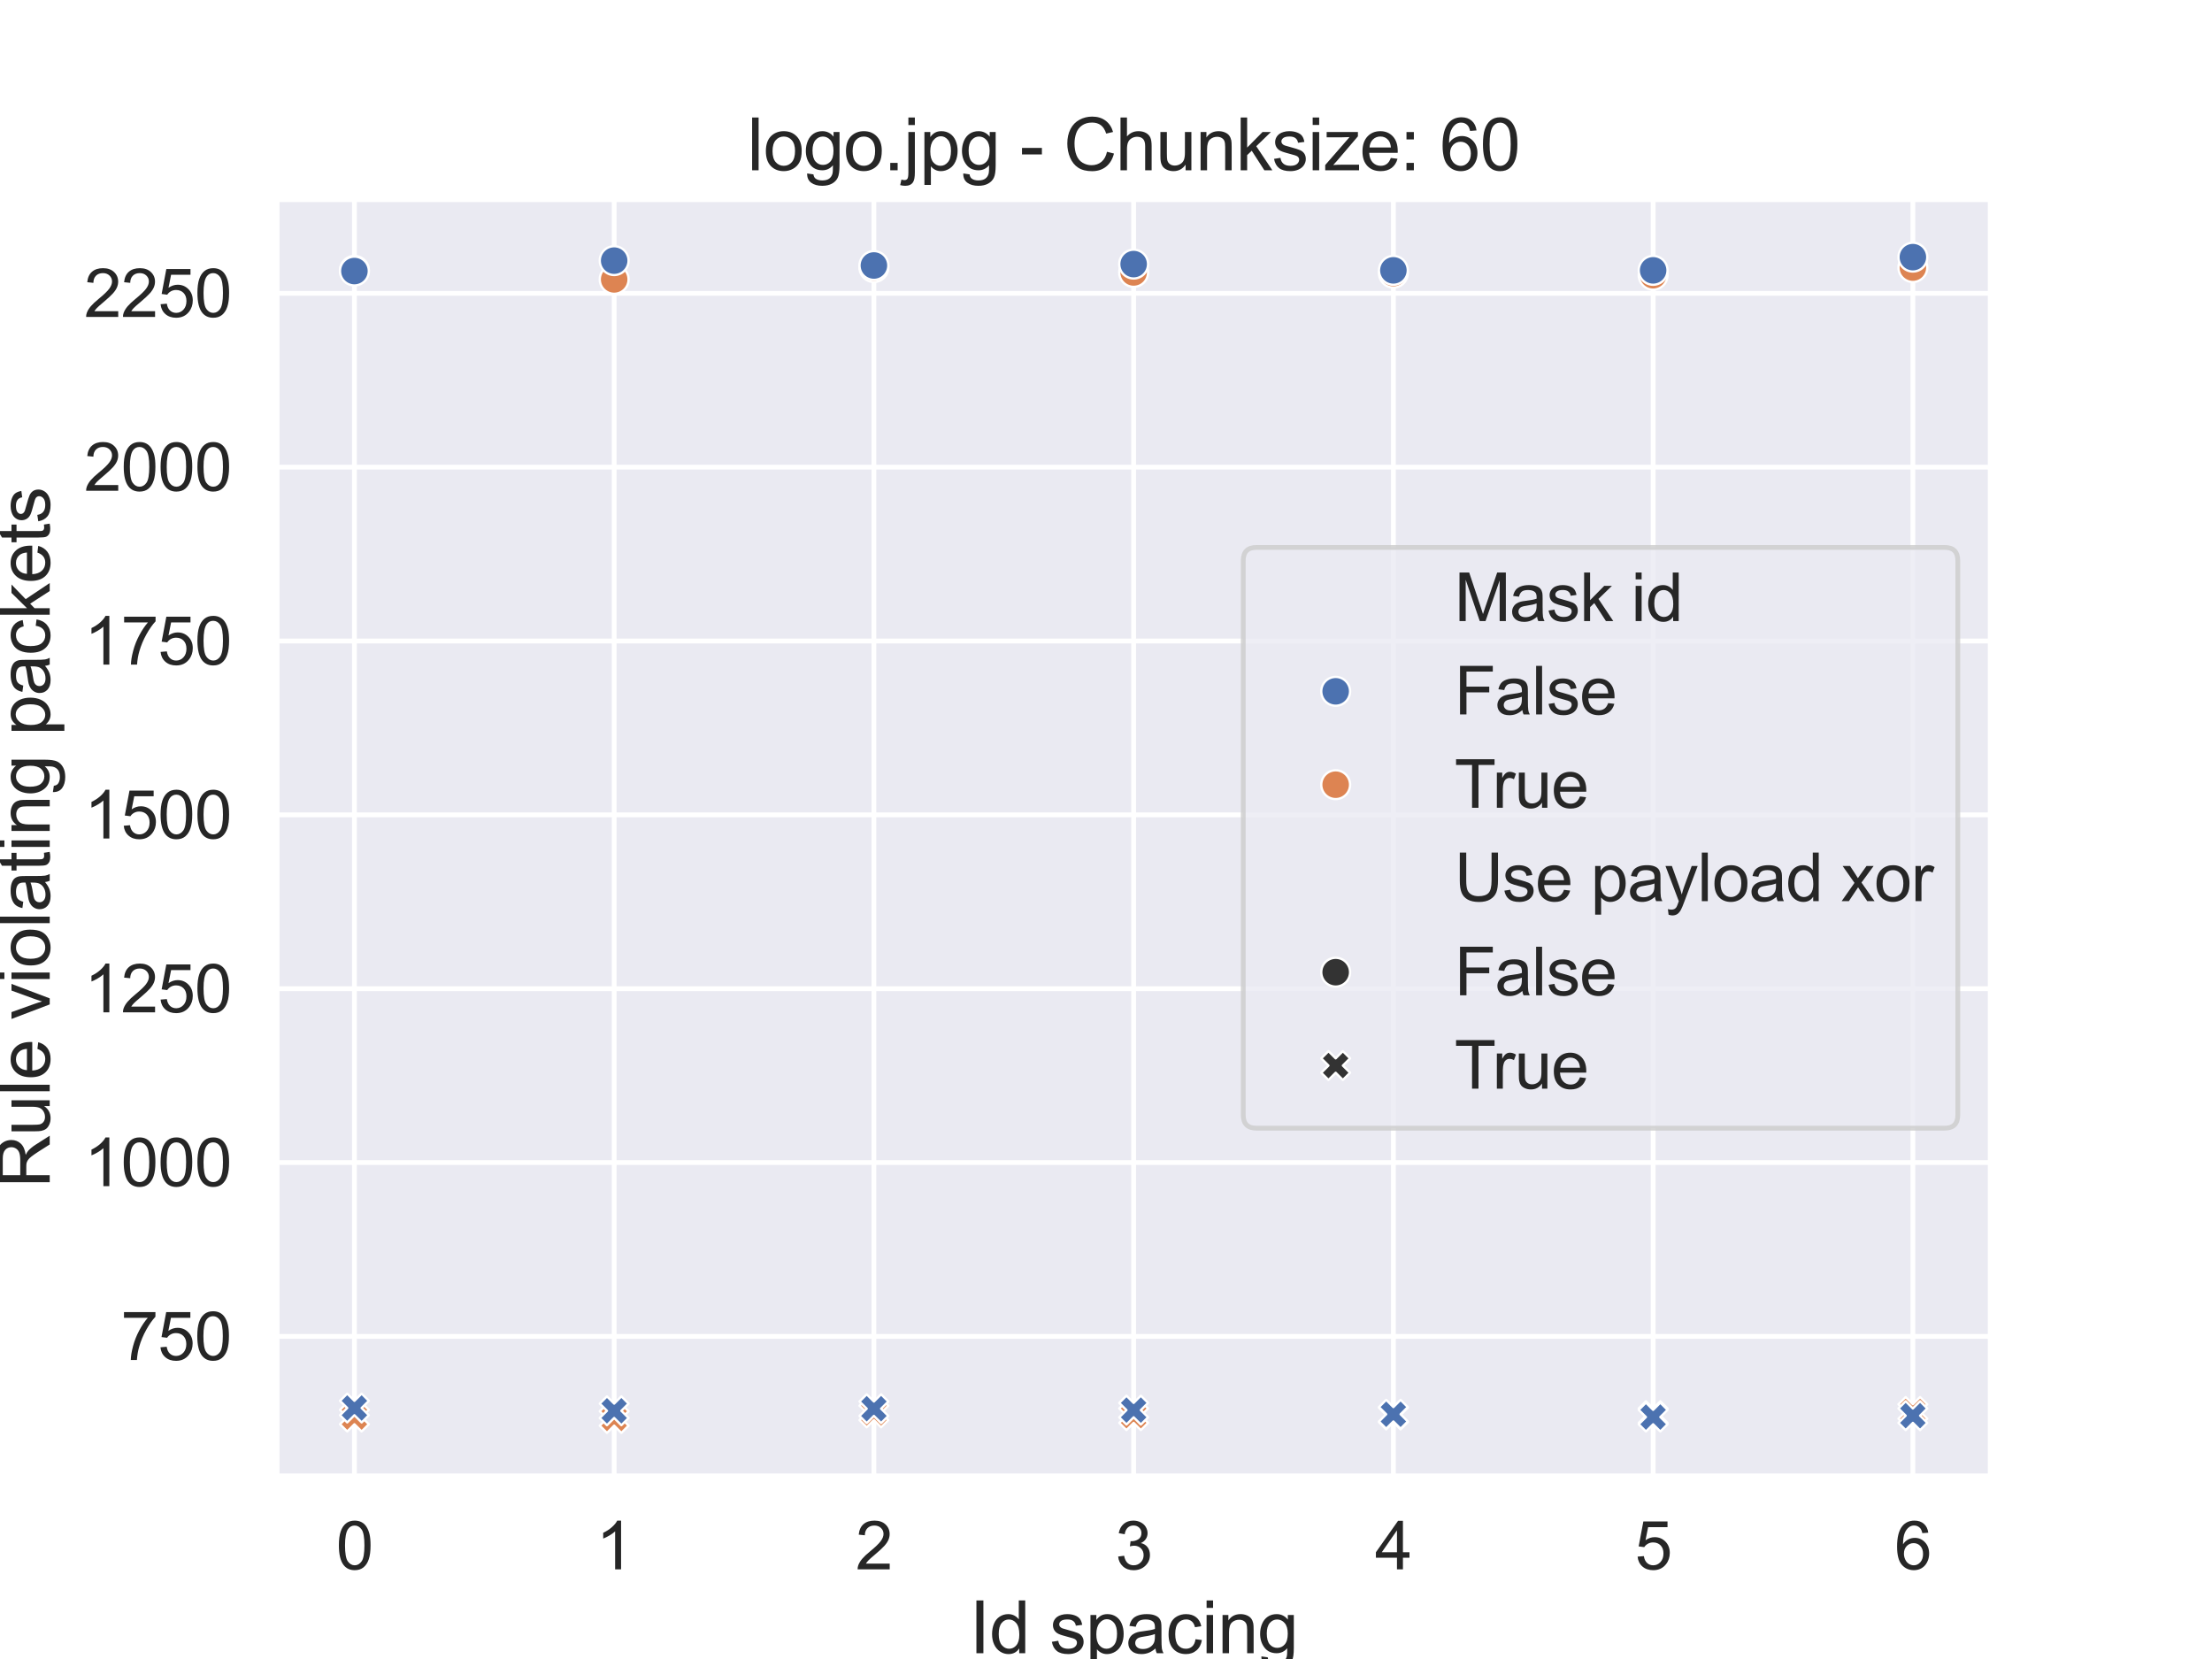 <?xml version="1.0" encoding="utf-8" standalone="no"?>
<!DOCTYPE svg PUBLIC "-//W3C//DTD SVG 1.1//EN"
  "http://www.w3.org/Graphics/SVG/1.1/DTD/svg11.dtd">
<svg xmlns:xlink="http://www.w3.org/1999/xlink" width="460.8pt" height="345.6pt" viewBox="0 0 460.8 345.6" xmlns="http://www.w3.org/2000/svg" version="1.1">
 <defs>
  <style type="text/css">*{stroke-linejoin: round; stroke-linecap: butt}</style>
 </defs>
 <g id="figure_1">
  <g id="patch_1">
   <path d="M 0 345.6 
L 460.8 345.6 
L 460.8 0 
L 0 0 
z
" style="fill: #ffffff"/>
  </g>
  <g id="axes_1">
   <g id="patch_2">
    <path d="M 57.6 307.584 
L 414.72 307.584 
L 414.72 41.472 
L 57.6 41.472 
z
" style="fill: #eaeaf2"/>
   </g>
   <g id="matplotlib.axis_1">
    <g id="xtick_1">
     <g id="line2d_1">
      <path d="M 73.833 307.584 
L 73.833 41.472 
" clip-path="url(#pdeefecf9b1)" style="fill: none; stroke: #ffffff; stroke-linecap: round"/>
     </g>
     <g id="text_1">
      <!-- 0 -->
      <g style="fill: #262626" transform="translate(70.01 326.926) scale(0.138 -0.138)">
       <defs>
        <path id="ArialMT-30" d="M 266 2259 
Q 266 3072 433 3567 
Q 600 4063 929 4331 
Q 1259 4600 1759 4600 
Q 2128 4600 2406 4451 
Q 2684 4303 2865 4023 
Q 3047 3744 3150 3342 
Q 3253 2941 3253 2259 
Q 3253 1453 3087 958 
Q 2922 463 2592 192 
Q 2263 -78 1759 -78 
Q 1097 -78 719 397 
Q 266 969 266 2259 
z
M 844 2259 
Q 844 1131 1108 757 
Q 1372 384 1759 384 
Q 2147 384 2411 759 
Q 2675 1134 2675 2259 
Q 2675 3391 2411 3762 
Q 2147 4134 1753 4134 
Q 1366 4134 1134 3806 
Q 844 3388 844 2259 
z
" transform="scale(0.016)"/>
       </defs>
       <use xlink:href="#ArialMT-30"/>
      </g>
     </g>
    </g>
    <g id="xtick_2">
     <g id="line2d_2">
      <path d="M 127.942 307.584 
L 127.942 41.472 
" clip-path="url(#pdeefecf9b1)" style="fill: none; stroke: #ffffff; stroke-linecap: round"/>
     </g>
     <g id="text_2">
      <!-- 1 -->
      <g style="fill: #262626" transform="translate(124.119 326.926) scale(0.138 -0.138)">
       <defs>
        <path id="ArialMT-31" d="M 2384 0 
L 1822 0 
L 1822 3584 
Q 1619 3391 1289 3197 
Q 959 3003 697 2906 
L 697 3450 
Q 1169 3672 1522 3987 
Q 1875 4303 2022 4600 
L 2384 4600 
L 2384 0 
z
" transform="scale(0.016)"/>
       </defs>
       <use xlink:href="#ArialMT-31"/>
      </g>
     </g>
    </g>
    <g id="xtick_3">
     <g id="line2d_3">
      <path d="M 182.051 307.584 
L 182.051 41.472 
" clip-path="url(#pdeefecf9b1)" style="fill: none; stroke: #ffffff; stroke-linecap: round"/>
     </g>
     <g id="text_3">
      <!-- 2 -->
      <g style="fill: #262626" transform="translate(178.228 326.926) scale(0.138 -0.138)">
       <defs>
        <path id="ArialMT-32" d="M 3222 541 
L 3222 0 
L 194 0 
Q 188 203 259 391 
Q 375 700 629 1000 
Q 884 1300 1366 1694 
Q 2113 2306 2375 2664 
Q 2638 3022 2638 3341 
Q 2638 3675 2398 3904 
Q 2159 4134 1775 4134 
Q 1369 4134 1125 3890 
Q 881 3647 878 3216 
L 300 3275 
Q 359 3922 746 4261 
Q 1134 4600 1788 4600 
Q 2447 4600 2831 4234 
Q 3216 3869 3216 3328 
Q 3216 3053 3103 2787 
Q 2991 2522 2730 2228 
Q 2469 1934 1863 1422 
Q 1356 997 1212 845 
Q 1069 694 975 541 
L 3222 541 
z
" transform="scale(0.016)"/>
       </defs>
       <use xlink:href="#ArialMT-32"/>
      </g>
     </g>
    </g>
    <g id="xtick_4">
     <g id="line2d_4">
      <path d="M 236.16 307.584 
L 236.16 41.472 
" clip-path="url(#pdeefecf9b1)" style="fill: none; stroke: #ffffff; stroke-linecap: round"/>
     </g>
     <g id="text_4">
      <!-- 3 -->
      <g style="fill: #262626" transform="translate(232.337 326.926) scale(0.138 -0.138)">
       <defs>
        <path id="ArialMT-33" d="M 269 1209 
L 831 1284 
Q 928 806 1161 595 
Q 1394 384 1728 384 
Q 2125 384 2398 659 
Q 2672 934 2672 1341 
Q 2672 1728 2419 1979 
Q 2166 2231 1775 2231 
Q 1616 2231 1378 2169 
L 1441 2663 
Q 1497 2656 1531 2656 
Q 1891 2656 2178 2843 
Q 2466 3031 2466 3422 
Q 2466 3731 2256 3934 
Q 2047 4138 1716 4138 
Q 1388 4138 1169 3931 
Q 950 3725 888 3313 
L 325 3413 
Q 428 3978 793 4289 
Q 1159 4600 1703 4600 
Q 2078 4600 2393 4439 
Q 2709 4278 2876 4000 
Q 3044 3722 3044 3409 
Q 3044 3113 2884 2869 
Q 2725 2625 2413 2481 
Q 2819 2388 3044 2092 
Q 3269 1797 3269 1353 
Q 3269 753 2831 336 
Q 2394 -81 1725 -81 
Q 1122 -81 723 278 
Q 325 638 269 1209 
z
" transform="scale(0.016)"/>
       </defs>
       <use xlink:href="#ArialMT-33"/>
      </g>
     </g>
    </g>
    <g id="xtick_5">
     <g id="line2d_5">
      <path d="M 290.269 307.584 
L 290.269 41.472 
" clip-path="url(#pdeefecf9b1)" style="fill: none; stroke: #ffffff; stroke-linecap: round"/>
     </g>
     <g id="text_5">
      <!-- 4 -->
      <g style="fill: #262626" transform="translate(286.446 326.926) scale(0.138 -0.138)">
       <defs>
        <path id="ArialMT-34" d="M 2069 0 
L 2069 1097 
L 81 1097 
L 81 1613 
L 2172 4581 
L 2631 4581 
L 2631 1613 
L 3250 1613 
L 3250 1097 
L 2631 1097 
L 2631 0 
L 2069 0 
z
M 2069 1613 
L 2069 3678 
L 634 1613 
L 2069 1613 
z
" transform="scale(0.016)"/>
       </defs>
       <use xlink:href="#ArialMT-34"/>
      </g>
     </g>
    </g>
    <g id="xtick_6">
     <g id="line2d_6">
      <path d="M 344.378 307.584 
L 344.378 41.472 
" clip-path="url(#pdeefecf9b1)" style="fill: none; stroke: #ffffff; stroke-linecap: round"/>
     </g>
     <g id="text_6">
      <!-- 5 -->
      <g style="fill: #262626" transform="translate(340.555 326.926) scale(0.138 -0.138)">
       <defs>
        <path id="ArialMT-35" d="M 266 1200 
L 856 1250 
Q 922 819 1161 601 
Q 1400 384 1738 384 
Q 2144 384 2425 690 
Q 2706 997 2706 1503 
Q 2706 1984 2436 2262 
Q 2166 2541 1728 2541 
Q 1456 2541 1237 2417 
Q 1019 2294 894 2097 
L 366 2166 
L 809 4519 
L 3088 4519 
L 3088 3981 
L 1259 3981 
L 1013 2750 
Q 1425 3038 1878 3038 
Q 2478 3038 2890 2622 
Q 3303 2206 3303 1553 
Q 3303 931 2941 478 
Q 2500 -78 1738 -78 
Q 1113 -78 717 272 
Q 322 622 266 1200 
z
" transform="scale(0.016)"/>
       </defs>
       <use xlink:href="#ArialMT-35"/>
      </g>
     </g>
    </g>
    <g id="xtick_7">
     <g id="line2d_7">
      <path d="M 398.487 307.584 
L 398.487 41.472 
" clip-path="url(#pdeefecf9b1)" style="fill: none; stroke: #ffffff; stroke-linecap: round"/>
     </g>
     <g id="text_7">
      <!-- 6 -->
      <g style="fill: #262626" transform="translate(394.664 326.926) scale(0.138 -0.138)">
       <defs>
        <path id="ArialMT-36" d="M 3184 3459 
L 2625 3416 
Q 2550 3747 2413 3897 
Q 2184 4138 1850 4138 
Q 1581 4138 1378 3988 
Q 1113 3794 959 3422 
Q 806 3050 800 2363 
Q 1003 2672 1297 2822 
Q 1591 2972 1913 2972 
Q 2475 2972 2870 2558 
Q 3266 2144 3266 1488 
Q 3266 1056 3080 686 
Q 2894 316 2569 119 
Q 2244 -78 1831 -78 
Q 1128 -78 684 439 
Q 241 956 241 2144 
Q 241 3472 731 4075 
Q 1159 4600 1884 4600 
Q 2425 4600 2770 4297 
Q 3116 3994 3184 3459 
z
M 888 1484 
Q 888 1194 1011 928 
Q 1134 663 1356 523 
Q 1578 384 1822 384 
Q 2178 384 2434 671 
Q 2691 959 2691 1453 
Q 2691 1928 2437 2201 
Q 2184 2475 1800 2475 
Q 1419 2475 1153 2201 
Q 888 1928 888 1484 
z
" transform="scale(0.016)"/>
       </defs>
       <use xlink:href="#ArialMT-36"/>
      </g>
     </g>
    </g>
    <g id="text_8">
     <!-- Id spacing -->
     <g style="fill: #262626" transform="translate(201.973 344.396) scale(0.15 -0.15)">
      <defs>
       <path id="ArialMT-49" d="M 597 0 
L 597 4581 
L 1203 4581 
L 1203 0 
L 597 0 
z
" transform="scale(0.016)"/>
       <path id="ArialMT-64" d="M 2575 0 
L 2575 419 
Q 2259 -75 1647 -75 
Q 1250 -75 917 144 
Q 584 363 401 755 
Q 219 1147 219 1656 
Q 219 2153 384 2558 
Q 550 2963 881 3178 
Q 1213 3394 1622 3394 
Q 1922 3394 2156 3267 
Q 2391 3141 2538 2938 
L 2538 4581 
L 3097 4581 
L 3097 0 
L 2575 0 
z
M 797 1656 
Q 797 1019 1065 703 
Q 1334 388 1700 388 
Q 2069 388 2326 689 
Q 2584 991 2584 1609 
Q 2584 2291 2321 2609 
Q 2059 2928 1675 2928 
Q 1300 2928 1048 2622 
Q 797 2316 797 1656 
z
" transform="scale(0.016)"/>
       <path id="ArialMT-20" transform="scale(0.016)"/>
       <path id="ArialMT-73" d="M 197 991 
L 753 1078 
Q 800 744 1014 566 
Q 1228 388 1613 388 
Q 2000 388 2187 545 
Q 2375 703 2375 916 
Q 2375 1106 2209 1216 
Q 2094 1291 1634 1406 
Q 1016 1563 777 1677 
Q 538 1791 414 1992 
Q 291 2194 291 2438 
Q 291 2659 392 2848 
Q 494 3038 669 3163 
Q 800 3259 1026 3326 
Q 1253 3394 1513 3394 
Q 1903 3394 2198 3281 
Q 2494 3169 2634 2976 
Q 2775 2784 2828 2463 
L 2278 2388 
Q 2241 2644 2061 2787 
Q 1881 2931 1553 2931 
Q 1166 2931 1000 2803 
Q 834 2675 834 2503 
Q 834 2394 903 2306 
Q 972 2216 1119 2156 
Q 1203 2125 1616 2013 
Q 2213 1853 2448 1751 
Q 2684 1650 2818 1456 
Q 2953 1263 2953 975 
Q 2953 694 2789 445 
Q 2625 197 2315 61 
Q 2006 -75 1616 -75 
Q 969 -75 630 194 
Q 291 463 197 991 
z
" transform="scale(0.016)"/>
       <path id="ArialMT-70" d="M 422 -1272 
L 422 3319 
L 934 3319 
L 934 2888 
Q 1116 3141 1344 3267 
Q 1572 3394 1897 3394 
Q 2322 3394 2647 3175 
Q 2972 2956 3137 2557 
Q 3303 2159 3303 1684 
Q 3303 1175 3120 767 
Q 2938 359 2589 142 
Q 2241 -75 1856 -75 
Q 1575 -75 1351 44 
Q 1128 163 984 344 
L 984 -1272 
L 422 -1272 
z
M 931 1641 
Q 931 1000 1190 694 
Q 1450 388 1819 388 
Q 2194 388 2461 705 
Q 2728 1022 2728 1688 
Q 2728 2322 2467 2637 
Q 2206 2953 1844 2953 
Q 1484 2953 1207 2617 
Q 931 2281 931 1641 
z
" transform="scale(0.016)"/>
       <path id="ArialMT-61" d="M 2588 409 
Q 2275 144 1986 34 
Q 1697 -75 1366 -75 
Q 819 -75 525 192 
Q 231 459 231 875 
Q 231 1119 342 1320 
Q 453 1522 633 1644 
Q 813 1766 1038 1828 
Q 1203 1872 1538 1913 
Q 2219 1994 2541 2106 
Q 2544 2222 2544 2253 
Q 2544 2597 2384 2738 
Q 2169 2928 1744 2928 
Q 1347 2928 1158 2789 
Q 969 2650 878 2297 
L 328 2372 
Q 403 2725 575 2942 
Q 747 3159 1072 3276 
Q 1397 3394 1825 3394 
Q 2250 3394 2515 3294 
Q 2781 3194 2906 3042 
Q 3031 2891 3081 2659 
Q 3109 2516 3109 2141 
L 3109 1391 
Q 3109 606 3145 398 
Q 3181 191 3288 0 
L 2700 0 
Q 2613 175 2588 409 
z
M 2541 1666 
Q 2234 1541 1622 1453 
Q 1275 1403 1131 1340 
Q 988 1278 909 1158 
Q 831 1038 831 891 
Q 831 666 1001 516 
Q 1172 366 1500 366 
Q 1825 366 2078 508 
Q 2331 650 2450 897 
Q 2541 1088 2541 1459 
L 2541 1666 
z
" transform="scale(0.016)"/>
       <path id="ArialMT-63" d="M 2588 1216 
L 3141 1144 
Q 3050 572 2676 248 
Q 2303 -75 1759 -75 
Q 1078 -75 664 370 
Q 250 816 250 1647 
Q 250 2184 428 2587 
Q 606 2991 970 3192 
Q 1334 3394 1763 3394 
Q 2303 3394 2647 3120 
Q 2991 2847 3088 2344 
L 2541 2259 
Q 2463 2594 2264 2762 
Q 2066 2931 1784 2931 
Q 1359 2931 1093 2626 
Q 828 2322 828 1663 
Q 828 994 1084 691 
Q 1341 388 1753 388 
Q 2084 388 2306 591 
Q 2528 794 2588 1216 
z
" transform="scale(0.016)"/>
       <path id="ArialMT-69" d="M 425 3934 
L 425 4581 
L 988 4581 
L 988 3934 
L 425 3934 
z
M 425 0 
L 425 3319 
L 988 3319 
L 988 0 
L 425 0 
z
" transform="scale(0.016)"/>
       <path id="ArialMT-6e" d="M 422 0 
L 422 3319 
L 928 3319 
L 928 2847 
Q 1294 3394 1984 3394 
Q 2284 3394 2536 3286 
Q 2788 3178 2913 3003 
Q 3038 2828 3088 2588 
Q 3119 2431 3119 2041 
L 3119 0 
L 2556 0 
L 2556 2019 
Q 2556 2363 2490 2533 
Q 2425 2703 2258 2804 
Q 2091 2906 1866 2906 
Q 1506 2906 1245 2678 
Q 984 2450 984 1813 
L 984 0 
L 422 0 
z
" transform="scale(0.016)"/>
       <path id="ArialMT-67" d="M 319 -275 
L 866 -356 
Q 900 -609 1056 -725 
Q 1266 -881 1628 -881 
Q 2019 -881 2231 -725 
Q 2444 -569 2519 -288 
Q 2563 -116 2559 434 
Q 2191 0 1641 0 
Q 956 0 581 494 
Q 206 988 206 1678 
Q 206 2153 378 2554 
Q 550 2956 876 3175 
Q 1203 3394 1644 3394 
Q 2231 3394 2613 2919 
L 2613 3319 
L 3131 3319 
L 3131 450 
Q 3131 -325 2973 -648 
Q 2816 -972 2473 -1159 
Q 2131 -1347 1631 -1347 
Q 1038 -1347 672 -1080 
Q 306 -813 319 -275 
z
M 784 1719 
Q 784 1066 1043 766 
Q 1303 466 1694 466 
Q 2081 466 2343 764 
Q 2606 1063 2606 1700 
Q 2606 2309 2336 2618 
Q 2066 2928 1684 2928 
Q 1309 2928 1046 2623 
Q 784 2319 784 1719 
z
" transform="scale(0.016)"/>
      </defs>
      <use xlink:href="#ArialMT-49"/>
      <use xlink:href="#ArialMT-64" x="27.783"/>
      <use xlink:href="#ArialMT-20" x="83.398"/>
      <use xlink:href="#ArialMT-73" x="111.182"/>
      <use xlink:href="#ArialMT-70" x="161.182"/>
      <use xlink:href="#ArialMT-61" x="216.797"/>
      <use xlink:href="#ArialMT-63" x="272.412"/>
      <use xlink:href="#ArialMT-69" x="322.412"/>
      <use xlink:href="#ArialMT-6e" x="344.629"/>
      <use xlink:href="#ArialMT-67" x="400.244"/>
     </g>
    </g>
   </g>
   <g id="matplotlib.axis_2">
    <g id="ytick_1">
     <g id="line2d_8">
      <path d="M 57.6 278.394 
L 414.72 278.394 
" clip-path="url(#pdeefecf9b1)" style="fill: none; stroke: #ffffff; stroke-linecap: round"/>
     </g>
     <g id="text_9">
      <!-- 750 -->
      <g style="fill: #262626" transform="translate(25.161 283.315) scale(0.138 -0.138)">
       <defs>
        <path id="ArialMT-37" d="M 303 3981 
L 303 4522 
L 3269 4522 
L 3269 4084 
Q 2831 3619 2401 2847 
Q 1972 2075 1738 1259 
Q 1569 684 1522 0 
L 944 0 
Q 953 541 1156 1306 
Q 1359 2072 1739 2783 
Q 2119 3494 2547 3981 
L 303 3981 
z
" transform="scale(0.016)"/>
       </defs>
       <use xlink:href="#ArialMT-37"/>
       <use xlink:href="#ArialMT-35" x="55.615"/>
       <use xlink:href="#ArialMT-30" x="111.23"/>
      </g>
     </g>
    </g>
    <g id="ytick_2">
     <g id="line2d_9">
      <path d="M 57.6 242.179 
L 414.72 242.179 
" clip-path="url(#pdeefecf9b1)" style="fill: none; stroke: #ffffff; stroke-linecap: round"/>
     </g>
     <g id="text_10">
      <!-- 1000 -->
      <g style="fill: #262626" transform="translate(17.515 247.1) scale(0.138 -0.138)">
       <use xlink:href="#ArialMT-31"/>
       <use xlink:href="#ArialMT-30" x="55.615"/>
       <use xlink:href="#ArialMT-30" x="111.23"/>
       <use xlink:href="#ArialMT-30" x="166.846"/>
      </g>
     </g>
    </g>
    <g id="ytick_3">
     <g id="line2d_10">
      <path d="M 57.6 205.963 
L 414.72 205.963 
" clip-path="url(#pdeefecf9b1)" style="fill: none; stroke: #ffffff; stroke-linecap: round"/>
     </g>
     <g id="text_11">
      <!-- 1250 -->
      <g style="fill: #262626" transform="translate(17.515 210.884) scale(0.138 -0.138)">
       <use xlink:href="#ArialMT-31"/>
       <use xlink:href="#ArialMT-32" x="55.615"/>
       <use xlink:href="#ArialMT-35" x="111.23"/>
       <use xlink:href="#ArialMT-30" x="166.846"/>
      </g>
     </g>
    </g>
    <g id="ytick_4">
     <g id="line2d_11">
      <path d="M 57.6 169.748 
L 414.72 169.748 
" clip-path="url(#pdeefecf9b1)" style="fill: none; stroke: #ffffff; stroke-linecap: round"/>
     </g>
     <g id="text_12">
      <!-- 1500 -->
      <g style="fill: #262626" transform="translate(17.515 174.669) scale(0.138 -0.138)">
       <use xlink:href="#ArialMT-31"/>
       <use xlink:href="#ArialMT-35" x="55.615"/>
       <use xlink:href="#ArialMT-30" x="111.23"/>
       <use xlink:href="#ArialMT-30" x="166.846"/>
      </g>
     </g>
    </g>
    <g id="ytick_5">
     <g id="line2d_12">
      <path d="M 57.6 133.532 
L 414.72 133.532 
" clip-path="url(#pdeefecf9b1)" style="fill: none; stroke: #ffffff; stroke-linecap: round"/>
     </g>
     <g id="text_13">
      <!-- 1750 -->
      <g style="fill: #262626" transform="translate(17.515 138.453) scale(0.138 -0.138)">
       <use xlink:href="#ArialMT-31"/>
       <use xlink:href="#ArialMT-37" x="55.615"/>
       <use xlink:href="#ArialMT-35" x="111.23"/>
       <use xlink:href="#ArialMT-30" x="166.846"/>
      </g>
     </g>
    </g>
    <g id="ytick_6">
     <g id="line2d_13">
      <path d="M 57.6 97.316 
L 414.72 97.316 
" clip-path="url(#pdeefecf9b1)" style="fill: none; stroke: #ffffff; stroke-linecap: round"/>
     </g>
     <g id="text_14">
      <!-- 2000 -->
      <g style="fill: #262626" transform="translate(17.515 102.237) scale(0.138 -0.138)">
       <use xlink:href="#ArialMT-32"/>
       <use xlink:href="#ArialMT-30" x="55.615"/>
       <use xlink:href="#ArialMT-30" x="111.23"/>
       <use xlink:href="#ArialMT-30" x="166.846"/>
      </g>
     </g>
    </g>
    <g id="ytick_7">
     <g id="line2d_14">
      <path d="M 57.6 61.101 
L 414.72 61.101 
" clip-path="url(#pdeefecf9b1)" style="fill: none; stroke: #ffffff; stroke-linecap: round"/>
     </g>
     <g id="text_15">
      <!-- 2250 -->
      <g style="fill: #262626" transform="translate(17.515 66.022) scale(0.138 -0.138)">
       <use xlink:href="#ArialMT-32"/>
       <use xlink:href="#ArialMT-32" x="55.615"/>
       <use xlink:href="#ArialMT-35" x="111.23"/>
       <use xlink:href="#ArialMT-30" x="166.846"/>
      </g>
     </g>
    </g>
    <g id="text_16">
     <!-- Rule violating packets -->
     <g style="fill: #262626" transform="translate(10.358 247.481) rotate(-90) scale(0.15 -0.15)">
      <defs>
       <path id="ArialMT-52" d="M 503 0 
L 503 4581 
L 2534 4581 
Q 3147 4581 3465 4457 
Q 3784 4334 3975 4021 
Q 4166 3709 4166 3331 
Q 4166 2844 3850 2509 
Q 3534 2175 2875 2084 
Q 3116 1969 3241 1856 
Q 3506 1613 3744 1247 
L 4541 0 
L 3778 0 
L 3172 953 
Q 2906 1366 2734 1584 
Q 2563 1803 2427 1890 
Q 2291 1978 2150 2013 
Q 2047 2034 1813 2034 
L 1109 2034 
L 1109 0 
L 503 0 
z
M 1109 2559 
L 2413 2559 
Q 2828 2559 3062 2645 
Q 3297 2731 3419 2920 
Q 3541 3109 3541 3331 
Q 3541 3656 3305 3865 
Q 3069 4075 2559 4075 
L 1109 4075 
L 1109 2559 
z
" transform="scale(0.016)"/>
       <path id="ArialMT-75" d="M 2597 0 
L 2597 488 
Q 2209 -75 1544 -75 
Q 1250 -75 995 37 
Q 741 150 617 320 
Q 494 491 444 738 
Q 409 903 409 1263 
L 409 3319 
L 972 3319 
L 972 1478 
Q 972 1038 1006 884 
Q 1059 663 1231 536 
Q 1403 409 1656 409 
Q 1909 409 2131 539 
Q 2353 669 2445 892 
Q 2538 1116 2538 1541 
L 2538 3319 
L 3100 3319 
L 3100 0 
L 2597 0 
z
" transform="scale(0.016)"/>
       <path id="ArialMT-6c" d="M 409 0 
L 409 4581 
L 972 4581 
L 972 0 
L 409 0 
z
" transform="scale(0.016)"/>
       <path id="ArialMT-65" d="M 2694 1069 
L 3275 997 
Q 3138 488 2766 206 
Q 2394 -75 1816 -75 
Q 1088 -75 661 373 
Q 234 822 234 1631 
Q 234 2469 665 2931 
Q 1097 3394 1784 3394 
Q 2450 3394 2872 2941 
Q 3294 2488 3294 1666 
Q 3294 1616 3291 1516 
L 816 1516 
Q 847 969 1125 678 
Q 1403 388 1819 388 
Q 2128 388 2347 550 
Q 2566 713 2694 1069 
z
M 847 1978 
L 2700 1978 
Q 2663 2397 2488 2606 
Q 2219 2931 1791 2931 
Q 1403 2931 1139 2672 
Q 875 2413 847 1978 
z
" transform="scale(0.016)"/>
       <path id="ArialMT-76" d="M 1344 0 
L 81 3319 
L 675 3319 
L 1388 1331 
Q 1503 1009 1600 663 
Q 1675 925 1809 1294 
L 2547 3319 
L 3125 3319 
L 1869 0 
L 1344 0 
z
" transform="scale(0.016)"/>
       <path id="ArialMT-6f" d="M 213 1659 
Q 213 2581 725 3025 
Q 1153 3394 1769 3394 
Q 2453 3394 2887 2945 
Q 3322 2497 3322 1706 
Q 3322 1066 3130 698 
Q 2938 331 2570 128 
Q 2203 -75 1769 -75 
Q 1072 -75 642 372 
Q 213 819 213 1659 
z
M 791 1659 
Q 791 1022 1069 705 
Q 1347 388 1769 388 
Q 2188 388 2466 706 
Q 2744 1025 2744 1678 
Q 2744 2294 2464 2611 
Q 2184 2928 1769 2928 
Q 1347 2928 1069 2612 
Q 791 2297 791 1659 
z
" transform="scale(0.016)"/>
       <path id="ArialMT-74" d="M 1650 503 
L 1731 6 
Q 1494 -44 1306 -44 
Q 1000 -44 831 53 
Q 663 150 594 308 
Q 525 466 525 972 
L 525 2881 
L 113 2881 
L 113 3319 
L 525 3319 
L 525 4141 
L 1084 4478 
L 1084 3319 
L 1650 3319 
L 1650 2881 
L 1084 2881 
L 1084 941 
Q 1084 700 1114 631 
Q 1144 563 1211 522 
Q 1278 481 1403 481 
Q 1497 481 1650 503 
z
" transform="scale(0.016)"/>
       <path id="ArialMT-6b" d="M 425 0 
L 425 4581 
L 988 4581 
L 988 1969 
L 2319 3319 
L 3047 3319 
L 1778 2088 
L 3175 0 
L 2481 0 
L 1384 1697 
L 988 1316 
L 988 0 
L 425 0 
z
" transform="scale(0.016)"/>
      </defs>
      <use xlink:href="#ArialMT-52"/>
      <use xlink:href="#ArialMT-75" x="72.217"/>
      <use xlink:href="#ArialMT-6c" x="127.832"/>
      <use xlink:href="#ArialMT-65" x="150.049"/>
      <use xlink:href="#ArialMT-20" x="205.664"/>
      <use xlink:href="#ArialMT-76" x="233.447"/>
      <use xlink:href="#ArialMT-69" x="283.447"/>
      <use xlink:href="#ArialMT-6f" x="305.664"/>
      <use xlink:href="#ArialMT-6c" x="361.279"/>
      <use xlink:href="#ArialMT-61" x="383.496"/>
      <use xlink:href="#ArialMT-74" x="439.111"/>
      <use xlink:href="#ArialMT-69" x="466.895"/>
      <use xlink:href="#ArialMT-6e" x="489.111"/>
      <use xlink:href="#ArialMT-67" x="544.727"/>
      <use xlink:href="#ArialMT-20" x="600.342"/>
      <use xlink:href="#ArialMT-70" x="628.125"/>
      <use xlink:href="#ArialMT-61" x="683.74"/>
      <use xlink:href="#ArialMT-63" x="739.355"/>
      <use xlink:href="#ArialMT-6b" x="789.355"/>
      <use xlink:href="#ArialMT-65" x="839.355"/>
      <use xlink:href="#ArialMT-74" x="894.971"/>
      <use xlink:href="#ArialMT-73" x="922.754"/>
     </g>
    </g>
   </g>
   <g id="PathCollection_1">
    <path d="M 72.333 298.198 
L 73.833 296.698 
L 75.333 298.198 
L 76.833 296.698 
L 75.333 295.198 
L 76.833 293.698 
L 75.333 292.198 
L 73.833 293.698 
L 72.333 292.198 
L 70.833 293.698 
L 72.333 295.198 
L 70.833 296.698 
z
" clip-path="url(#pdeefecf9b1)" style="fill: #dd8452; stroke: #ffffff; stroke-width: 0.48"/>
    <path d="M 72.333 296.315 
L 73.833 294.815 
L 75.333 296.315 
L 76.833 294.815 
L 75.333 293.315 
L 76.833 291.815 
L 75.333 290.315 
L 73.833 291.815 
L 72.333 290.315 
L 70.833 291.815 
L 72.333 293.315 
L 70.833 294.815 
z
" clip-path="url(#pdeefecf9b1)" style="fill: #4c72b0; stroke: #ffffff; stroke-width: 0.48"/>
    <path d="M 73.833 59.32 
C 74.628 59.32 75.391 59.004 75.954 58.442 
C 76.517 57.879 76.833 57.116 76.833 56.32 
C 76.833 55.525 76.517 54.762 75.954 54.199 
C 75.391 53.636 74.628 53.32 73.833 53.32 
C 73.037 53.32 72.274 53.636 71.711 54.199 
C 71.149 54.762 70.833 55.525 70.833 56.32 
C 70.833 57.116 71.149 57.879 71.711 58.442 
C 72.274 59.004 73.037 59.32 73.833 59.32 
z
" clip-path="url(#pdeefecf9b1)" style="fill: #dd8452; stroke: #ffffff; stroke-width: 0.48"/>
    <path d="M 73.833 59.465 
C 74.628 59.465 75.391 59.149 75.954 58.587 
C 76.517 58.024 76.833 57.261 76.833 56.465 
C 76.833 55.67 76.517 54.907 75.954 54.344 
C 75.391 53.781 74.628 53.465 73.833 53.465 
C 73.037 53.465 72.274 53.781 71.711 54.344 
C 71.149 54.907 70.833 55.67 70.833 56.465 
C 70.833 57.261 71.149 58.024 71.711 58.587 
C 72.274 59.149 73.037 59.465 73.833 59.465 
z
" clip-path="url(#pdeefecf9b1)" style="fill: #4c72b0; stroke: #ffffff; stroke-width: 0.48"/>
    <path d="M 126.442 298.488 
L 127.942 296.988 
L 129.442 298.488 
L 130.942 296.988 
L 129.442 295.488 
L 130.942 293.988 
L 129.442 292.488 
L 127.942 293.988 
L 126.442 292.488 
L 124.942 293.988 
L 126.442 295.488 
L 124.942 296.988 
z
" clip-path="url(#pdeefecf9b1)" style="fill: #dd8452; stroke: #ffffff; stroke-width: 0.48"/>
    <path d="M 126.442 296.895 
L 127.942 295.395 
L 129.442 296.895 
L 130.942 295.395 
L 129.442 293.895 
L 130.942 292.395 
L 129.442 290.895 
L 127.942 292.395 
L 126.442 290.895 
L 124.942 292.395 
L 126.442 293.895 
L 124.942 295.395 
z
" clip-path="url(#pdeefecf9b1)" style="fill: #4c72b0; stroke: #ffffff; stroke-width: 0.48"/>
    <path d="M 127.942 61.204 
C 128.737 61.204 129.501 60.887 130.063 60.325 
C 130.626 59.762 130.942 58.999 130.942 58.204 
C 130.942 57.408 130.626 56.645 130.063 56.082 
C 129.501 55.52 128.737 55.204 127.942 55.204 
C 127.146 55.204 126.383 55.52 125.82 56.082 
C 125.258 56.645 124.942 57.408 124.942 58.204 
C 124.942 58.999 125.258 59.762 125.82 60.325 
C 126.383 60.887 127.146 61.204 127.942 61.204 
z
" clip-path="url(#pdeefecf9b1)" style="fill: #dd8452; stroke: #ffffff; stroke-width: 0.48"/>
    <path d="M 127.942 57.292 
C 128.737 57.292 129.501 56.976 130.063 56.414 
C 130.626 55.851 130.942 55.088 130.942 54.292 
C 130.942 53.497 130.626 52.734 130.063 52.171 
C 129.501 51.608 128.737 51.292 127.942 51.292 
C 127.146 51.292 126.383 51.608 125.82 52.171 
C 125.258 52.734 124.942 53.497 124.942 54.292 
C 124.942 55.088 125.258 55.851 125.82 56.414 
C 126.383 56.976 127.146 57.292 127.942 57.292 
z
" clip-path="url(#pdeefecf9b1)" style="fill: #4c72b0; stroke: #ffffff; stroke-width: 0.48"/>
    <path d="M 180.551 297.329 
L 182.051 295.829 
L 183.551 297.329 
L 185.051 295.829 
L 183.551 294.329 
L 185.051 292.829 
L 183.551 291.329 
L 182.051 292.829 
L 180.551 291.329 
L 179.051 292.829 
L 180.551 294.329 
L 179.051 295.829 
z
" clip-path="url(#pdeefecf9b1)" style="fill: #dd8452; stroke: #ffffff; stroke-width: 0.48"/>
    <path d="M 180.551 296.46 
L 182.051 294.96 
L 183.551 296.46 
L 185.051 294.96 
L 183.551 293.46 
L 185.051 291.96 
L 183.551 290.46 
L 182.051 291.96 
L 180.551 290.46 
L 179.051 291.96 
L 180.551 293.46 
L 179.051 294.96 
z
" clip-path="url(#pdeefecf9b1)" style="fill: #4c72b0; stroke: #ffffff; stroke-width: 0.48"/>
    <path d="M 182.051 58.741 
C 182.847 58.741 183.61 58.425 184.172 57.862 
C 184.735 57.3 185.051 56.537 185.051 55.741 
C 185.051 54.945 184.735 54.182 184.172 53.62 
C 183.61 53.057 182.847 52.741 182.051 52.741 
C 181.255 52.741 180.492 53.057 179.93 53.62 
C 179.367 54.182 179.051 54.945 179.051 55.741 
C 179.051 56.537 179.367 57.3 179.93 57.862 
C 180.492 58.425 181.255 58.741 182.051 58.741 
z
" clip-path="url(#pdeefecf9b1)" style="fill: #dd8452; stroke: #ffffff; stroke-width: 0.48"/>
    <path d="M 182.051 58.306 
C 182.847 58.306 183.61 57.99 184.172 57.428 
C 184.735 56.865 185.051 56.102 185.051 55.306 
C 185.051 54.511 184.735 53.748 184.172 53.185 
C 183.61 52.622 182.847 52.306 182.051 52.306 
C 181.255 52.306 180.492 52.622 179.93 53.185 
C 179.367 53.748 179.051 54.511 179.051 55.306 
C 179.051 56.102 179.367 56.865 179.93 57.428 
C 180.492 57.99 181.255 58.306 182.051 58.306 
z
" clip-path="url(#pdeefecf9b1)" style="fill: #4c72b0; stroke: #ffffff; stroke-width: 0.48"/>
    <path d="M 234.66 297.909 
L 236.16 296.409 
L 237.66 297.909 
L 239.16 296.409 
L 237.66 294.909 
L 239.16 293.409 
L 237.66 291.909 
L 236.16 293.409 
L 234.66 291.909 
L 233.16 293.409 
L 234.66 294.909 
L 233.16 296.409 
z
" clip-path="url(#pdeefecf9b1)" style="fill: #dd8452; stroke: #ffffff; stroke-width: 0.48"/>
    <path d="M 234.66 296.75 
L 236.16 295.25 
L 237.66 296.75 
L 239.16 295.25 
L 237.66 293.75 
L 239.16 292.25 
L 237.66 290.75 
L 236.16 292.25 
L 234.66 290.75 
L 233.16 292.25 
L 234.66 293.75 
L 233.16 295.25 
z
" clip-path="url(#pdeefecf9b1)" style="fill: #4c72b0; stroke: #ffffff; stroke-width: 0.48"/>
    <path d="M 236.16 59.755 
C 236.956 59.755 237.719 59.439 238.281 58.876 
C 238.844 58.314 239.16 57.551 239.16 56.755 
C 239.16 55.959 238.844 55.196 238.281 54.634 
C 237.719 54.071 236.956 53.755 236.16 53.755 
C 235.364 53.755 234.601 54.071 234.039 54.634 
C 233.476 55.196 233.16 55.959 233.16 56.755 
C 233.16 57.551 233.476 58.314 234.039 58.876 
C 234.601 59.439 235.364 59.755 236.16 59.755 
z
" clip-path="url(#pdeefecf9b1)" style="fill: #dd8452; stroke: #ffffff; stroke-width: 0.48"/>
    <path d="M 236.16 58.017 
C 236.956 58.017 237.719 57.701 238.281 57.138 
C 238.844 56.575 239.16 55.812 239.16 55.017 
C 239.16 54.221 238.844 53.458 238.281 52.895 
C 237.719 52.333 236.956 52.017 236.16 52.017 
C 235.364 52.017 234.601 52.333 234.039 52.895 
C 233.476 53.458 233.16 54.221 233.16 55.017 
C 233.16 55.812 233.476 56.575 234.039 57.138 
C 234.601 57.701 235.364 58.017 236.16 58.017 
z
" clip-path="url(#pdeefecf9b1)" style="fill: #4c72b0; stroke: #ffffff; stroke-width: 0.48"/>
    <path d="M 288.769 297.764 
L 290.269 296.264 
L 291.769 297.764 
L 293.269 296.264 
L 291.769 294.764 
L 293.269 293.264 
L 291.769 291.764 
L 290.269 293.264 
L 288.769 291.764 
L 287.269 293.264 
L 288.769 294.764 
L 287.269 296.264 
z
" clip-path="url(#pdeefecf9b1)" style="fill: #dd8452; stroke: #ffffff; stroke-width: 0.48"/>
    <path d="M 288.769 297.619 
L 290.269 296.119 
L 291.769 297.619 
L 293.269 296.119 
L 291.769 294.619 
L 293.269 293.119 
L 291.769 291.619 
L 290.269 293.119 
L 288.769 291.619 
L 287.269 293.119 
L 288.769 294.619 
L 287.269 296.119 
z
" clip-path="url(#pdeefecf9b1)" style="fill: #4c72b0; stroke: #ffffff; stroke-width: 0.48"/>
    <path d="M 290.269 59.9 
C 291.065 59.9 291.828 59.584 292.39 59.021 
C 292.953 58.459 293.269 57.695 293.269 56.9 
C 293.269 56.104 292.953 55.341 292.39 54.779 
C 291.828 54.216 291.065 53.9 290.269 53.9 
C 289.473 53.9 288.71 54.216 288.148 54.779 
C 287.585 55.341 287.269 56.104 287.269 56.9 
C 287.269 57.695 287.585 58.459 288.148 59.021 
C 288.71 59.584 289.473 59.9 290.269 59.9 
z
" clip-path="url(#pdeefecf9b1)" style="fill: #dd8452; stroke: #ffffff; stroke-width: 0.48"/>
    <path d="M 290.269 59.32 
C 291.065 59.32 291.828 59.004 292.39 58.442 
C 292.953 57.879 293.269 57.116 293.269 56.32 
C 293.269 55.525 292.953 54.762 292.39 54.199 
C 291.828 53.636 291.065 53.32 290.269 53.32 
C 289.473 53.32 288.71 53.636 288.148 54.199 
C 287.585 54.762 287.269 55.525 287.269 56.32 
C 287.269 57.116 287.585 57.879 288.148 58.442 
C 288.71 59.004 289.473 59.32 290.269 59.32 
z
" clip-path="url(#pdeefecf9b1)" style="fill: #4c72b0; stroke: #ffffff; stroke-width: 0.48"/>
    <path d="M 342.878 297.909 
L 344.378 296.409 
L 345.878 297.909 
L 347.378 296.409 
L 345.878 294.909 
L 347.378 293.409 
L 345.878 291.909 
L 344.378 293.409 
L 342.878 291.909 
L 341.378 293.409 
L 342.878 294.909 
L 341.378 296.409 
z
" clip-path="url(#pdeefecf9b1)" style="fill: #dd8452; stroke: #ffffff; stroke-width: 0.48"/>
    <path d="M 342.878 298.198 
L 344.378 296.698 
L 345.878 298.198 
L 347.378 296.698 
L 345.878 295.198 
L 347.378 293.698 
L 345.878 292.198 
L 344.378 293.698 
L 342.878 292.198 
L 341.378 293.698 
L 342.878 295.198 
L 341.378 296.698 
z
" clip-path="url(#pdeefecf9b1)" style="fill: #4c72b0; stroke: #ffffff; stroke-width: 0.48"/>
    <path d="M 344.378 60.334 
C 345.174 60.334 345.937 60.018 346.5 59.456 
C 347.062 58.893 347.378 58.13 347.378 57.334 
C 347.378 56.539 347.062 55.776 346.5 55.213 
C 345.937 54.651 345.174 54.334 344.378 54.334 
C 343.583 54.334 342.819 54.651 342.257 55.213 
C 341.694 55.776 341.378 56.539 341.378 57.334 
C 341.378 58.13 341.694 58.893 342.257 59.456 
C 342.819 60.018 343.583 60.334 344.378 60.334 
z
" clip-path="url(#pdeefecf9b1)" style="fill: #dd8452; stroke: #ffffff; stroke-width: 0.48"/>
    <path d="M 344.378 59.32 
C 345.174 59.32 345.937 59.004 346.5 58.442 
C 347.062 57.879 347.378 57.116 347.378 56.32 
C 347.378 55.525 347.062 54.762 346.5 54.199 
C 345.937 53.636 345.174 53.32 344.378 53.32 
C 343.583 53.32 342.819 53.636 342.257 54.199 
C 341.694 54.762 341.378 55.525 341.378 56.32 
C 341.378 57.116 341.694 57.879 342.257 58.442 
C 342.819 59.004 343.583 59.32 344.378 59.32 
z
" clip-path="url(#pdeefecf9b1)" style="fill: #4c72b0; stroke: #ffffff; stroke-width: 0.48"/>
    <path d="M 396.987 297.039 
L 398.487 295.539 
L 399.987 297.039 
L 401.487 295.539 
L 399.987 294.039 
L 401.487 292.539 
L 399.987 291.039 
L 398.487 292.539 
L 396.987 291.039 
L 395.487 292.539 
L 396.987 294.039 
L 395.487 295.539 
z
" clip-path="url(#pdeefecf9b1)" style="fill: #dd8452; stroke: #ffffff; stroke-width: 0.48"/>
    <path d="M 396.987 297.909 
L 398.487 296.409 
L 399.987 297.909 
L 401.487 296.409 
L 399.987 294.909 
L 401.487 293.409 
L 399.987 291.909 
L 398.487 293.409 
L 396.987 291.909 
L 395.487 293.409 
L 396.987 294.909 
L 395.487 296.409 
z
" clip-path="url(#pdeefecf9b1)" style="fill: #4c72b0; stroke: #ffffff; stroke-width: 0.48"/>
    <path d="M 398.487 58.741 
C 399.283 58.741 400.046 58.425 400.609 57.862 
C 401.171 57.3 401.487 56.537 401.487 55.741 
C 401.487 54.945 401.171 54.182 400.609 53.62 
C 400.046 53.057 399.283 52.741 398.487 52.741 
C 397.692 52.741 396.929 53.057 396.366 53.62 
C 395.803 54.182 395.487 54.945 395.487 55.741 
C 395.487 56.537 395.803 57.3 396.366 57.862 
C 396.929 58.425 397.692 58.741 398.487 58.741 
z
" clip-path="url(#pdeefecf9b1)" style="fill: #dd8452; stroke: #ffffff; stroke-width: 0.48"/>
    <path d="M 398.487 56.568 
C 399.283 56.568 400.046 56.252 400.609 55.689 
C 401.171 55.127 401.487 54.364 401.487 53.568 
C 401.487 52.772 401.171 52.009 400.609 51.447 
C 400.046 50.884 399.283 50.568 398.487 50.568 
C 397.692 50.568 396.929 50.884 396.366 51.447 
C 395.803 52.009 395.487 52.772 395.487 53.568 
C 395.487 54.364 395.803 55.127 396.366 55.689 
C 396.929 56.252 397.692 56.568 398.487 56.568 
z
" clip-path="url(#pdeefecf9b1)" style="fill: #4c72b0; stroke: #ffffff; stroke-width: 0.48"/>
   </g>
   <g id="line2d_15"/>
   <g id="line2d_16"/>
   <g id="line2d_17"/>
   <g id="line2d_18"/>
   <g id="line2d_19"/>
   <g id="line2d_20"/>
   <g id="patch_3">
    <path d="M 57.6 307.584 
L 57.6 41.472 
" style="fill: none; stroke: #ffffff; stroke-width: 1.25; stroke-linejoin: miter; stroke-linecap: square"/>
   </g>
   <g id="patch_4">
    <path d="M 414.72 307.584 
L 414.72 41.472 
" style="fill: none; stroke: #ffffff; stroke-width: 1.25; stroke-linejoin: miter; stroke-linecap: square"/>
   </g>
   <g id="patch_5">
    <path d="M 57.6 307.584 
L 414.72 307.584 
" style="fill: none; stroke: #ffffff; stroke-width: 1.25; stroke-linejoin: miter; stroke-linecap: square"/>
   </g>
   <g id="patch_6">
    <path d="M 57.6 41.472 
L 414.72 41.472 
" style="fill: none; stroke: #ffffff; stroke-width: 1.25; stroke-linejoin: miter; stroke-linecap: square"/>
   </g>
   <g id="text_17">
    <!-- logo.jpg - Chunksize: 60 -->
    <g style="fill: #262626" transform="translate(155.701 35.472) scale(0.15 -0.15)">
     <defs>
      <path id="ArialMT-2e" d="M 581 0 
L 581 641 
L 1222 641 
L 1222 0 
L 581 0 
z
" transform="scale(0.016)"/>
      <path id="ArialMT-6a" d="M 419 3928 
L 419 4581 
L 981 4581 
L 981 3928 
L 419 3928 
z
M -294 -1288 
L -188 -809 
Q -19 -853 78 -853 
Q 250 -853 334 -739 
Q 419 -625 419 -169 
L 419 3319 
L 981 3319 
L 981 -181 
Q 981 -794 822 -1034 
Q 619 -1347 147 -1347 
Q -81 -1347 -294 -1288 
z
" transform="scale(0.016)"/>
      <path id="ArialMT-2d" d="M 203 1375 
L 203 1941 
L 1931 1941 
L 1931 1375 
L 203 1375 
z
" transform="scale(0.016)"/>
      <path id="ArialMT-43" d="M 3763 1606 
L 4369 1453 
Q 4178 706 3683 314 
Q 3188 -78 2472 -78 
Q 1731 -78 1267 223 
Q 803 525 561 1097 
Q 319 1669 319 2325 
Q 319 3041 592 3573 
Q 866 4106 1370 4382 
Q 1875 4659 2481 4659 
Q 3169 4659 3637 4309 
Q 4106 3959 4291 3325 
L 3694 3184 
Q 3534 3684 3231 3912 
Q 2928 4141 2469 4141 
Q 1941 4141 1586 3887 
Q 1231 3634 1087 3207 
Q 944 2781 944 2328 
Q 944 1744 1114 1308 
Q 1284 872 1643 656 
Q 2003 441 2422 441 
Q 2931 441 3284 734 
Q 3638 1028 3763 1606 
z
" transform="scale(0.016)"/>
      <path id="ArialMT-68" d="M 422 0 
L 422 4581 
L 984 4581 
L 984 2938 
Q 1378 3394 1978 3394 
Q 2347 3394 2619 3248 
Q 2891 3103 3008 2847 
Q 3125 2591 3125 2103 
L 3125 0 
L 2563 0 
L 2563 2103 
Q 2563 2525 2380 2717 
Q 2197 2909 1863 2909 
Q 1613 2909 1392 2779 
Q 1172 2650 1078 2428 
Q 984 2206 984 1816 
L 984 0 
L 422 0 
z
" transform="scale(0.016)"/>
      <path id="ArialMT-7a" d="M 125 0 
L 125 456 
L 2238 2881 
Q 1878 2863 1603 2863 
L 250 2863 
L 250 3319 
L 2963 3319 
L 2963 2947 
L 1166 841 
L 819 456 
Q 1197 484 1528 484 
L 3063 484 
L 3063 0 
L 125 0 
z
" transform="scale(0.016)"/>
      <path id="ArialMT-3a" d="M 578 2678 
L 578 3319 
L 1219 3319 
L 1219 2678 
L 578 2678 
z
M 578 0 
L 578 641 
L 1219 641 
L 1219 0 
L 578 0 
z
" transform="scale(0.016)"/>
     </defs>
     <use xlink:href="#ArialMT-6c"/>
     <use xlink:href="#ArialMT-6f" x="22.217"/>
     <use xlink:href="#ArialMT-67" x="77.832"/>
     <use xlink:href="#ArialMT-6f" x="133.447"/>
     <use xlink:href="#ArialMT-2e" x="189.062"/>
     <use xlink:href="#ArialMT-6a" x="216.846"/>
     <use xlink:href="#ArialMT-70" x="239.062"/>
     <use xlink:href="#ArialMT-67" x="294.678"/>
     <use xlink:href="#ArialMT-20" x="350.293"/>
     <use xlink:href="#ArialMT-2d" x="378.076"/>
     <use xlink:href="#ArialMT-20" x="411.377"/>
     <use xlink:href="#ArialMT-43" x="439.16"/>
     <use xlink:href="#ArialMT-68" x="511.377"/>
     <use xlink:href="#ArialMT-75" x="566.992"/>
     <use xlink:href="#ArialMT-6e" x="622.607"/>
     <use xlink:href="#ArialMT-6b" x="678.223"/>
     <use xlink:href="#ArialMT-73" x="728.223"/>
     <use xlink:href="#ArialMT-69" x="778.223"/>
     <use xlink:href="#ArialMT-7a" x="800.439"/>
     <use xlink:href="#ArialMT-65" x="850.439"/>
     <use xlink:href="#ArialMT-3a" x="906.055"/>
     <use xlink:href="#ArialMT-20" x="933.838"/>
     <use xlink:href="#ArialMT-36" x="961.621"/>
     <use xlink:href="#ArialMT-30" x="1017.236"/>
    </g>
   </g>
   <g id="legend_1">
    <g id="patch_7">
     <path d="M 261.743 235.02 
L 405.095 235.02 
Q 407.845 235.02 407.845 232.27 
L 407.845 116.786 
Q 407.845 114.036 405.095 114.036 
L 261.743 114.036 
Q 258.993 114.036 258.993 116.786 
L 258.993 232.27 
Q 258.993 235.02 261.743 235.02 
z
" style="fill: #eaeaf2; opacity: 0.8; stroke: #cccccc; stroke-linejoin: miter"/>
    </g>
    <g id="line2d_21"/>
    <g id="text_18">
     <!-- Mask id -->
     <g style="fill: #262626" transform="translate(302.993 129.378) scale(0.138 -0.138)">
      <defs>
       <path id="ArialMT-4d" d="M 475 0 
L 475 4581 
L 1388 4581 
L 2472 1338 
Q 2622 884 2691 659 
Q 2769 909 2934 1394 
L 4031 4581 
L 4847 4581 
L 4847 0 
L 4263 0 
L 4263 3834 
L 2931 0 
L 2384 0 
L 1059 3900 
L 1059 0 
L 475 0 
z
" transform="scale(0.016)"/>
      </defs>
      <use xlink:href="#ArialMT-4d"/>
      <use xlink:href="#ArialMT-61" x="83.301"/>
      <use xlink:href="#ArialMT-73" x="138.916"/>
      <use xlink:href="#ArialMT-6b" x="188.916"/>
      <use xlink:href="#ArialMT-20" x="238.916"/>
      <use xlink:href="#ArialMT-69" x="266.699"/>
      <use xlink:href="#ArialMT-64" x="288.916"/>
     </g>
    </g>
    <g id="line2d_22">
     <defs>
      <path id="m19ad40186c" d="M 0 3 
C 0.796 3 1.559 2.684 2.121 2.121 
C 2.684 1.559 3 0.796 3 0 
C 3 -0.796 2.684 -1.559 2.121 -2.121 
C 1.559 -2.684 0.796 -3 0 -3 
C -0.796 -3 -1.559 -2.684 -2.121 -2.121 
C -2.684 -1.559 -3 -0.796 -3 0 
C -3 0.796 -2.684 1.559 -2.121 2.121 
C -1.559 2.684 -0.796 3 0 3 
z
" style="stroke: #ffffff; stroke-width: 0.48"/>
     </defs>
     <g>
      <use xlink:href="#m19ad40186c" x="278.243" y="144.015" style="fill: #4c72b0; stroke: #ffffff; stroke-width: 0.48"/>
     </g>
    </g>
    <g id="text_19">
     <!-- False -->
     <g style="fill: #262626" transform="translate(302.993 148.827) scale(0.138 -0.138)">
      <defs>
       <path id="ArialMT-46" d="M 525 0 
L 525 4581 
L 3616 4581 
L 3616 4041 
L 1131 4041 
L 1131 2622 
L 3281 2622 
L 3281 2081 
L 1131 2081 
L 1131 0 
L 525 0 
z
" transform="scale(0.016)"/>
      </defs>
      <use xlink:href="#ArialMT-46"/>
      <use xlink:href="#ArialMT-61" x="61.084"/>
      <use xlink:href="#ArialMT-6c" x="116.699"/>
      <use xlink:href="#ArialMT-73" x="138.916"/>
      <use xlink:href="#ArialMT-65" x="188.916"/>
     </g>
    </g>
    <g id="line2d_23">
     <defs>
      <path id="mb52848172f" d="M 0 3 
C 0.796 3 1.559 2.684 2.121 2.121 
C 2.684 1.559 3 0.796 3 0 
C 3 -0.796 2.684 -1.559 2.121 -2.121 
C 1.559 -2.684 0.796 -3 0 -3 
C -0.796 -3 -1.559 -2.684 -2.121 -2.121 
C -2.684 -1.559 -3 -0.796 -3 0 
C -3 0.796 -2.684 1.559 -2.121 2.121 
C -1.559 2.684 -0.796 3 0 3 
z
" style="stroke: #ffffff; stroke-width: 0.48"/>
     </defs>
     <g>
      <use xlink:href="#mb52848172f" x="278.243" y="163.465" style="fill: #dd8452; stroke: #ffffff; stroke-width: 0.48"/>
     </g>
    </g>
    <g id="text_20">
     <!-- True -->
     <g style="fill: #262626" transform="translate(302.993 168.277) scale(0.138 -0.138)">
      <defs>
       <path id="ArialMT-54" d="M 1659 0 
L 1659 4041 
L 150 4041 
L 150 4581 
L 3781 4581 
L 3781 4041 
L 2266 4041 
L 2266 0 
L 1659 0 
z
" transform="scale(0.016)"/>
       <path id="ArialMT-72" d="M 416 0 
L 416 3319 
L 922 3319 
L 922 2816 
Q 1116 3169 1280 3281 
Q 1444 3394 1641 3394 
Q 1925 3394 2219 3213 
L 2025 2691 
Q 1819 2813 1613 2813 
Q 1428 2813 1281 2702 
Q 1134 2591 1072 2394 
Q 978 2094 978 1738 
L 978 0 
L 416 0 
z
" transform="scale(0.016)"/>
      </defs>
      <use xlink:href="#ArialMT-54"/>
      <use xlink:href="#ArialMT-72" x="57.334"/>
      <use xlink:href="#ArialMT-75" x="90.635"/>
      <use xlink:href="#ArialMT-65" x="146.25"/>
     </g>
    </g>
    <g id="line2d_24"/>
    <g id="text_21">
     <!-- Use payload xor -->
     <g style="fill: #262626" transform="translate(302.993 187.727) scale(0.138 -0.138)">
      <defs>
       <path id="ArialMT-55" d="M 3500 4581 
L 4106 4581 
L 4106 1934 
Q 4106 1244 3950 837 
Q 3794 431 3386 176 
Q 2978 -78 2316 -78 
Q 1672 -78 1262 144 
Q 853 366 678 786 
Q 503 1206 503 1934 
L 503 4581 
L 1109 4581 
L 1109 1938 
Q 1109 1341 1220 1058 
Q 1331 775 1601 622 
Q 1872 469 2263 469 
Q 2931 469 3215 772 
Q 3500 1075 3500 1938 
L 3500 4581 
z
" transform="scale(0.016)"/>
       <path id="ArialMT-79" d="M 397 -1278 
L 334 -750 
Q 519 -800 656 -800 
Q 844 -800 956 -737 
Q 1069 -675 1141 -563 
Q 1194 -478 1313 -144 
Q 1328 -97 1363 -6 
L 103 3319 
L 709 3319 
L 1400 1397 
Q 1534 1031 1641 628 
Q 1738 1016 1872 1384 
L 2581 3319 
L 3144 3319 
L 1881 -56 
Q 1678 -603 1566 -809 
Q 1416 -1088 1222 -1217 
Q 1028 -1347 759 -1347 
Q 597 -1347 397 -1278 
z
" transform="scale(0.016)"/>
       <path id="ArialMT-78" d="M 47 0 
L 1259 1725 
L 138 3319 
L 841 3319 
L 1350 2541 
Q 1494 2319 1581 2169 
Q 1719 2375 1834 2534 
L 2394 3319 
L 3066 3319 
L 1919 1756 
L 3153 0 
L 2463 0 
L 1781 1031 
L 1600 1309 
L 728 0 
L 47 0 
z
" transform="scale(0.016)"/>
      </defs>
      <use xlink:href="#ArialMT-55"/>
      <use xlink:href="#ArialMT-73" x="72.217"/>
      <use xlink:href="#ArialMT-65" x="122.217"/>
      <use xlink:href="#ArialMT-20" x="177.832"/>
      <use xlink:href="#ArialMT-70" x="205.615"/>
      <use xlink:href="#ArialMT-61" x="261.23"/>
      <use xlink:href="#ArialMT-79" x="316.846"/>
      <use xlink:href="#ArialMT-6c" x="366.846"/>
      <use xlink:href="#ArialMT-6f" x="389.062"/>
      <use xlink:href="#ArialMT-61" x="444.678"/>
      <use xlink:href="#ArialMT-64" x="500.293"/>
      <use xlink:href="#ArialMT-20" x="555.908"/>
      <use xlink:href="#ArialMT-78" x="583.691"/>
      <use xlink:href="#ArialMT-6f" x="633.691"/>
      <use xlink:href="#ArialMT-72" x="689.307"/>
     </g>
    </g>
    <g id="line2d_25">
     <defs>
      <path id="mcc7d528fa1" d="M 0 3 
C 0.796 3 1.559 2.684 2.121 2.121 
C 2.684 1.559 3 0.796 3 0 
C 3 -0.796 2.684 -1.559 2.121 -2.121 
C 1.559 -2.684 0.796 -3 0 -3 
C -0.796 -3 -1.559 -2.684 -2.121 -2.121 
C -2.684 -1.559 -3 -0.796 -3 0 
C -3 0.796 -2.684 1.559 -2.121 2.121 
C -1.559 2.684 -0.796 3 0 3 
z
" style="stroke: #ffffff; stroke-width: 0.48"/>
     </defs>
     <g>
      <use xlink:href="#mcc7d528fa1" x="278.243" y="202.525" style="fill: #333333; stroke: #ffffff; stroke-width: 0.48"/>
     </g>
    </g>
    <g id="text_22">
     <!-- False -->
     <g style="fill: #262626" transform="translate(302.993 207.338) scale(0.138 -0.138)">
      <use xlink:href="#ArialMT-46"/>
      <use xlink:href="#ArialMT-61" x="61.084"/>
      <use xlink:href="#ArialMT-6c" x="116.699"/>
      <use xlink:href="#ArialMT-73" x="138.916"/>
      <use xlink:href="#ArialMT-65" x="188.916"/>
     </g>
    </g>
    <g id="line2d_26">
     <defs>
      <path id="mad5cdfecfa" d="M -1.5 3 
L 0 1.5 
L 1.5 3 
L 3 1.5 
L 1.5 0 
L 3 -1.5 
L 1.5 -3 
L 0 -1.5 
L -1.5 -3 
L -3 -1.5 
L -1.5 0 
L -3 1.5 
z
" style="stroke: #ffffff; stroke-width: 0.48; stroke-linejoin: miter"/>
     </defs>
     <g>
      <use xlink:href="#mad5cdfecfa" x="278.243" y="221.975" style="fill: #333333; stroke: #ffffff; stroke-width: 0.48; stroke-linejoin: miter"/>
     </g>
    </g>
    <g id="text_23">
     <!-- True -->
     <g style="fill: #262626" transform="translate(302.993 226.788) scale(0.138 -0.138)">
      <use xlink:href="#ArialMT-54"/>
      <use xlink:href="#ArialMT-72" x="57.334"/>
      <use xlink:href="#ArialMT-75" x="90.635"/>
      <use xlink:href="#ArialMT-65" x="146.25"/>
     </g>
    </g>
   </g>
  </g>
 </g>
 <defs>
  <clipPath id="pdeefecf9b1">
   <rect x="57.6" y="41.472" width="357.12" height="266.112"/>
  </clipPath>
 </defs>
</svg>
